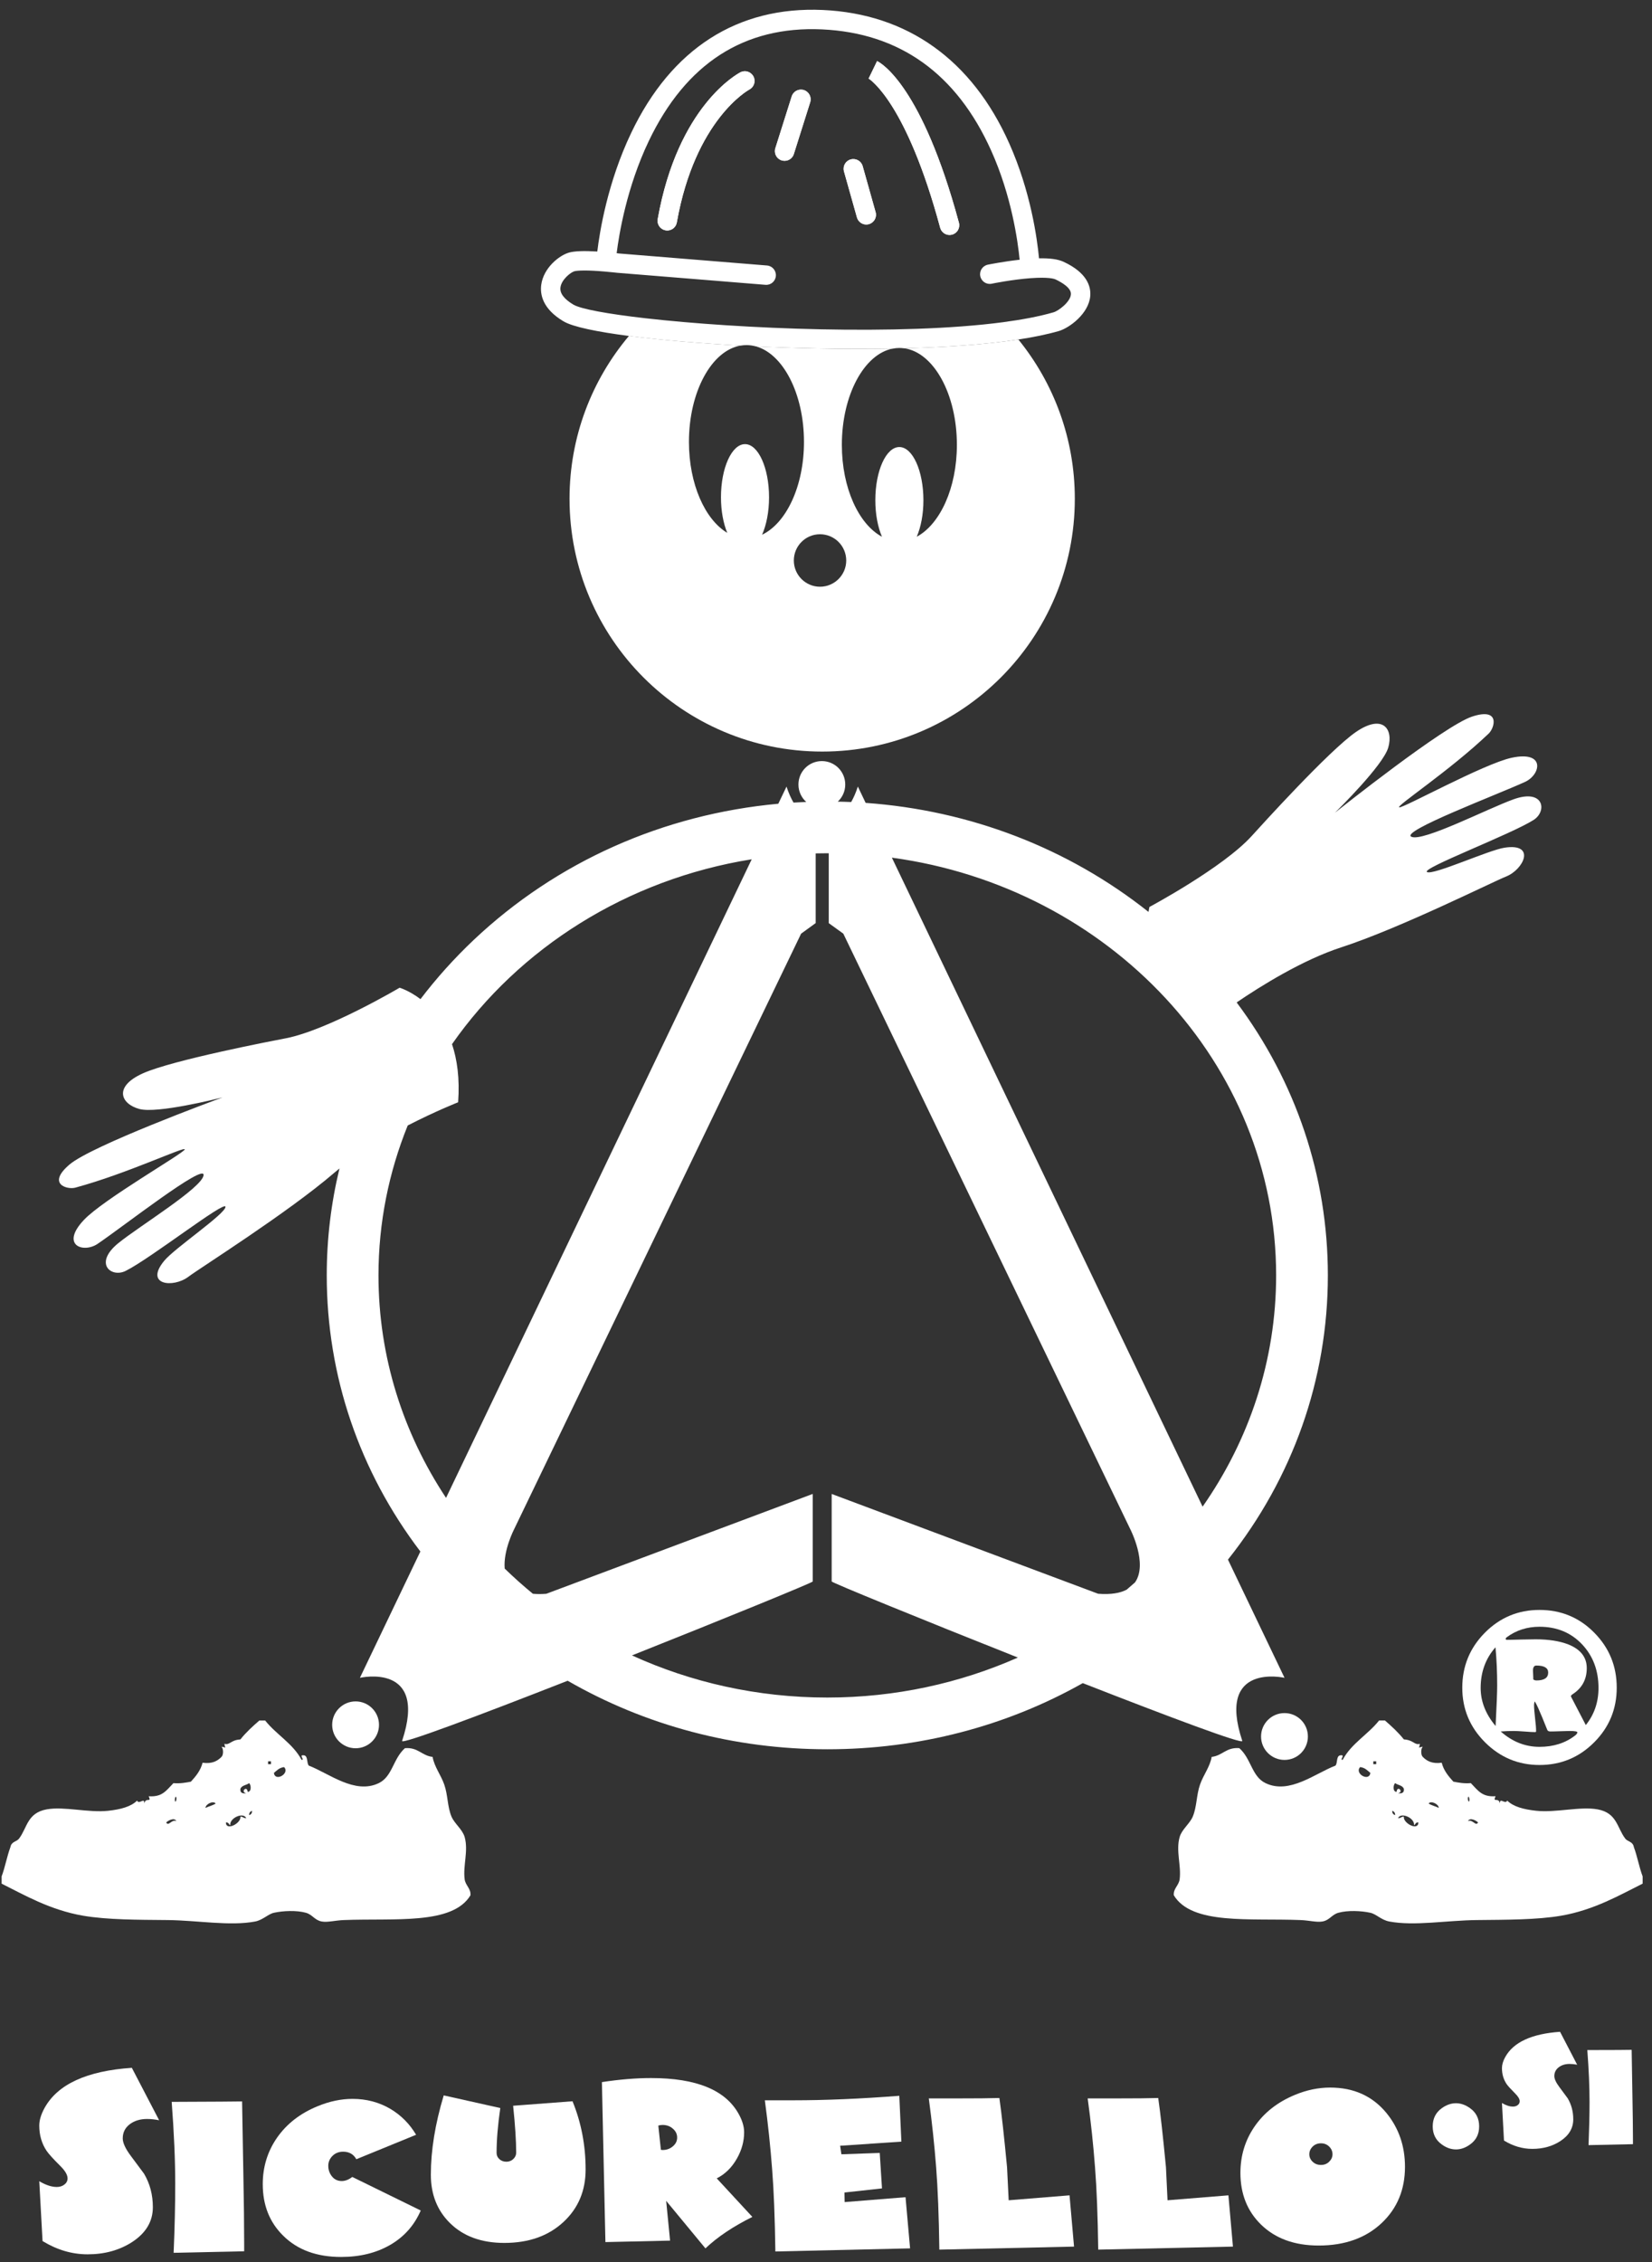 <svg width="57" height="78" viewBox="0 0 57 78" fill="none" xmlns="http://www.w3.org/2000/svg">
<rect x="0" y="0" width="57" height="78" fill="#333333" stroke="none"/>
<g clip-path="url(#clip0_391_8140)">
<path d="M28.293 20.232C27.794 20.232 27.39 19.825 27.39 19.328C27.39 18.827 27.794 18.422 28.293 18.422C28.792 18.422 29.198 18.827 29.198 19.328C29.198 19.825 28.792 20.232 28.293 20.232ZM35.137 11.706C33.947 11.889 32.543 11.975 31.2 12.01C32.218 12.154 33.016 13.591 33.016 15.34C33.016 16.83 32.433 18.078 31.631 18.508C31.773 18.179 31.861 17.738 31.861 17.249C31.861 16.236 31.489 15.415 31.03 15.415C30.572 15.415 30.202 16.236 30.202 17.249C30.202 17.738 30.29 18.179 30.431 18.508C29.63 18.078 29.047 16.83 29.047 15.34C29.047 13.619 29.819 12.202 30.812 12.018C30.408 12.026 30.012 12.03 29.631 12.03C28.549 12.03 27.594 12.003 26.944 11.98C26.66 11.97 26.37 11.957 26.079 11.943C27.021 12.202 27.74 13.579 27.74 15.239C27.74 16.768 27.126 18.043 26.294 18.439C26.442 18.108 26.535 17.652 26.535 17.148C26.535 16.135 26.163 15.315 25.706 15.315C25.247 15.315 24.876 16.135 24.876 17.148C24.876 17.622 24.959 18.049 25.093 18.374C24.324 17.914 23.771 16.69 23.771 15.239C23.771 13.508 24.553 12.085 25.556 11.916C24.192 11.84 22.816 11.727 21.702 11.582C20.422 13.1 19.651 15.059 19.651 17.198C19.651 22.012 23.554 25.916 28.369 25.916C33.183 25.916 37.085 22.012 37.085 17.198C37.085 15.116 36.355 13.205 35.137 11.706Z" fill="white"/>
<path d="M4.523 74.353C4.331 74.098 4.235 73.894 4.235 73.737C4.235 73.535 4.315 73.374 4.474 73.251C4.633 73.129 4.834 73.067 5.076 73.067C5.205 73.067 5.345 73.082 5.491 73.111L4.549 71.303C2.991 71.409 1.987 71.871 1.536 72.69C1.415 72.911 1.355 73.112 1.355 73.294C1.355 73.623 1.439 73.914 1.608 74.166C1.675 74.266 1.831 74.439 2.077 74.684C2.246 74.85 2.331 74.994 2.331 75.116C2.331 75.203 2.293 75.274 2.221 75.329C2.15 75.384 2.062 75.412 1.959 75.412C1.779 75.412 1.577 75.345 1.355 75.213L1.468 77.277C1.968 77.581 2.484 77.734 3.023 77.734C3.611 77.734 4.124 77.592 4.561 77.309C5.037 76.997 5.274 76.599 5.274 76.11C5.274 75.683 5.174 75.298 4.97 74.954L4.523 74.353Z" fill="white"/>
<path d="M8.396 74.925C8.373 73.581 8.358 72.76 8.353 72.462C8.023 72.467 7.775 72.469 7.61 72.469L5.924 72.477C6.005 73.547 6.046 74.491 6.046 75.306C6.046 76.032 6.028 76.823 5.991 77.682L8.425 77.629V77.388C8.425 76.752 8.415 75.931 8.396 74.925Z" fill="white"/>
<path d="M12.155 75.066C12.031 75.161 11.91 75.207 11.792 75.207C11.646 75.207 11.528 75.149 11.441 75.031C11.366 74.931 11.327 74.814 11.327 74.681C11.327 74.552 11.375 74.438 11.471 74.341C11.567 74.245 11.69 74.195 11.839 74.195C12.047 74.195 12.199 74.282 12.295 74.455L14.357 73.612C14.134 73.235 13.839 72.939 13.47 72.719C13.078 72.489 12.643 72.374 12.164 72.374C11.772 72.374 11.372 72.457 10.964 72.625C10.356 72.872 9.884 73.24 9.549 73.727C9.228 74.195 9.066 74.726 9.066 75.315C9.066 76.041 9.302 76.633 9.773 77.094C10.265 77.581 10.929 77.825 11.767 77.825C12.418 77.825 12.983 77.687 13.463 77.409C13.943 77.132 14.295 76.736 14.517 76.223L12.155 75.066Z" fill="white"/>
<path d="M19.754 72.456L17.705 72.611C17.775 73.285 17.81 73.825 17.81 74.23C17.81 74.312 17.777 74.384 17.713 74.446C17.649 74.509 17.567 74.541 17.473 74.541C17.374 74.541 17.292 74.51 17.23 74.452C17.166 74.393 17.134 74.322 17.134 74.237C17.134 73.79 17.177 73.275 17.262 72.69L15.31 72.254C15.014 73.238 14.866 74.15 14.866 74.99C14.866 75.669 15.087 76.227 15.529 76.66C15.991 77.114 16.615 77.341 17.401 77.341C18.251 77.341 18.935 77.096 19.454 76.607C19.956 76.136 20.206 75.536 20.206 74.808C20.206 73.976 20.055 73.192 19.754 72.456Z" fill="white"/>
<path d="M23.216 74.01C23.119 74.094 23.001 74.137 22.862 74.137H22.861C22.857 74.135 22.837 74.133 22.803 74.13L22.714 73.294C22.771 73.28 22.82 73.273 22.861 73.273C23 73.273 23.119 73.315 23.216 73.401C23.316 73.486 23.364 73.588 23.364 73.709C23.364 73.826 23.316 73.926 23.216 74.01ZM25.959 76.444L24.73 75.115C25.022 74.968 25.255 74.737 25.43 74.425C25.594 74.134 25.675 73.834 25.675 73.525C25.675 73.333 25.615 73.126 25.494 72.906C25.041 72.072 24.032 71.656 22.465 71.656C21.944 71.656 21.377 71.703 20.768 71.796L20.889 77.312L23.12 77.262L22.985 75.89L24.34 77.529C24.752 77.138 25.291 76.776 25.959 76.444Z" fill="white"/>
<path d="M31.244 75.764L29.144 75.933L29.137 75.603L30.432 75.461L30.354 74.238L29.031 74.285L28.988 73.99L31.101 73.849L31.029 72.268C29.696 72.371 28.48 72.423 27.378 72.423H26.39C26.5 73.241 26.584 74.036 26.642 74.808C26.7 75.534 26.736 76.477 26.753 77.636L31.401 77.529L31.244 75.764Z" fill="white"/>
<path d="M36.903 75.7L34.803 75.87C34.78 75.364 34.761 74.983 34.747 74.732C34.646 73.671 34.558 72.875 34.482 72.344C34.154 72.354 33.673 72.358 33.036 72.358H32.047C32.157 73.178 32.242 73.972 32.301 74.742C32.358 75.469 32.395 76.413 32.411 77.572L37.058 77.468L36.903 75.7Z" fill="white"/>
<path d="M42.385 75.7L40.284 75.87C40.262 75.364 40.244 74.983 40.23 74.732C40.128 73.671 40.04 72.875 39.963 72.344C39.636 72.354 39.156 72.358 38.519 72.358H37.529C37.641 73.178 37.725 73.972 37.783 74.742C37.84 75.469 37.877 76.413 37.893 77.572L42.541 77.468L42.385 75.7Z" fill="white"/>
<path d="M45.862 74.54C45.786 74.615 45.691 74.652 45.578 74.652C45.463 74.652 45.367 74.615 45.291 74.542C45.215 74.469 45.176 74.382 45.176 74.285C45.176 74.183 45.215 74.095 45.291 74.019C45.367 73.944 45.463 73.906 45.578 73.906C45.691 73.906 45.786 73.944 45.862 74.019C45.938 74.095 45.976 74.183 45.976 74.285C45.976 74.38 45.938 74.465 45.862 74.54ZM47.835 72.858C47.354 72.275 46.707 71.984 45.895 71.984C45.492 71.984 45.09 72.067 44.687 72.233C44.081 72.482 43.612 72.85 43.28 73.337C42.959 73.808 42.799 74.337 42.799 74.926C42.799 75.648 43.034 76.241 43.504 76.703C43.998 77.188 44.663 77.431 45.499 77.431C46.405 77.431 47.133 77.169 47.683 76.646C48.212 76.142 48.477 75.499 48.477 74.716C48.477 74 48.262 73.379 47.835 72.858Z" fill="white"/>
<path d="M50.721 72.694C50.564 72.581 50.403 72.524 50.237 72.524C50.068 72.524 49.906 72.581 49.749 72.694C49.539 72.843 49.434 73.053 49.434 73.323C49.434 73.59 49.539 73.798 49.749 73.947C49.906 74.061 50.068 74.117 50.237 74.117C50.403 74.117 50.564 74.061 50.721 73.947C50.932 73.798 51.036 73.59 51.036 73.323C51.036 73.053 50.932 72.843 50.721 72.694Z" fill="white"/>
<path d="M53.811 71.976C53.69 71.816 53.63 71.687 53.63 71.589C53.63 71.464 53.681 71.361 53.781 71.285C53.881 71.208 54.007 71.169 54.158 71.169C54.239 71.169 54.327 71.179 54.418 71.196L53.828 70.061C52.85 70.129 52.219 70.419 51.935 70.933C51.859 71.071 51.823 71.197 51.823 71.312C51.823 71.519 51.875 71.7 51.981 71.859C52.023 71.922 52.122 72.031 52.275 72.185C52.38 72.288 52.435 72.378 52.435 72.456C52.435 72.51 52.412 72.554 52.367 72.588C52.323 72.624 52.267 72.64 52.201 72.64C52.088 72.64 51.962 72.599 51.823 72.516L51.893 73.811C52.207 74.003 52.532 74.098 52.871 74.098C53.239 74.098 53.561 74.009 53.834 73.832C54.134 73.637 54.283 73.386 54.283 73.079C54.283 72.811 54.219 72.57 54.091 72.354L53.811 71.976Z" fill="white"/>
<path d="M56.324 72.234C56.31 71.387 56.3 70.87 56.298 70.683C56.09 70.686 55.935 70.688 55.831 70.688L54.768 70.691C54.82 71.366 54.845 71.961 54.845 72.474C54.845 72.93 54.833 73.428 54.811 73.969L56.343 73.936V73.785C56.343 73.384 56.336 72.867 56.324 72.234Z" fill="white"/>
<path d="M25.998 2.639C25.913 2.474 25.712 2.408 25.547 2.493C25.459 2.539 23.388 3.641 22.693 7.556C22.66 7.737 22.782 7.91 22.964 7.943C22.983 7.946 23.003 7.948 23.022 7.948C23.182 7.948 23.323 7.835 23.352 7.672C23.982 4.119 25.826 3.102 25.854 3.089C26.017 3.002 26.081 2.802 25.998 2.639ZM27.736 3.105C27.56 3.05 27.372 3.146 27.317 3.324L26.752 5.111C26.697 5.286 26.794 5.474 26.971 5.531C27.005 5.541 27.038 5.545 27.072 5.545C27.214 5.545 27.346 5.454 27.39 5.312L27.955 3.525C28.01 3.349 27.912 3.161 27.736 3.105ZM30.212 7.316L29.765 5.728C29.714 5.55 29.53 5.447 29.352 5.498C29.174 5.547 29.07 5.731 29.12 5.911L29.567 7.497C29.61 7.646 29.744 7.742 29.89 7.742C29.92 7.742 29.951 7.737 29.98 7.729C30.158 7.679 30.262 7.494 30.212 7.316ZM33.086 7.68C31.815 2.981 30.418 2.182 30.262 2.106L29.971 2.709C30.077 2.779 31.301 3.636 32.44 7.855C32.481 8.004 32.614 8.103 32.763 8.103C32.791 8.103 32.82 8.098 32.85 8.09C33.029 8.043 33.133 7.858 33.086 7.68ZM33.086 7.68C31.815 2.981 30.418 2.182 30.262 2.106L29.971 2.709C30.077 2.779 31.301 3.636 32.44 7.855C32.481 8.004 32.614 8.103 32.763 8.103C32.791 8.103 32.82 8.098 32.85 8.09C33.029 8.043 33.133 7.858 33.086 7.68ZM30.212 7.316L29.765 5.728C29.714 5.55 29.53 5.447 29.352 5.498C29.174 5.547 29.07 5.731 29.12 5.911L29.567 7.497C29.61 7.646 29.744 7.742 29.89 7.742C29.92 7.742 29.951 7.737 29.98 7.729C30.158 7.679 30.262 7.494 30.212 7.316ZM27.736 3.105C27.56 3.05 27.372 3.146 27.317 3.324L26.752 5.111C26.697 5.286 26.794 5.474 26.971 5.531C27.005 5.541 27.038 5.545 27.072 5.545C27.214 5.545 27.346 5.454 27.39 5.312L27.955 3.525C28.01 3.349 27.912 3.161 27.736 3.105ZM25.998 2.639C25.913 2.474 25.712 2.408 25.547 2.493C25.459 2.539 23.388 3.641 22.693 7.556C22.66 7.737 22.782 7.91 22.964 7.943C22.983 7.946 23.003 7.948 23.022 7.948C23.182 7.948 23.323 7.835 23.352 7.672C23.982 4.119 25.826 3.102 25.854 3.089C26.017 3.002 26.081 2.802 25.998 2.639ZM33.086 7.68C31.815 2.981 30.418 2.182 30.262 2.106L29.971 2.709C30.077 2.779 31.301 3.636 32.44 7.855C32.481 8.004 32.614 8.103 32.763 8.103C32.791 8.103 32.82 8.098 32.85 8.09C33.029 8.043 33.133 7.858 33.086 7.68ZM30.212 7.316L29.765 5.728C29.714 5.55 29.53 5.447 29.352 5.498C29.174 5.547 29.07 5.731 29.12 5.911L29.567 7.497C29.61 7.646 29.744 7.742 29.89 7.742C29.92 7.742 29.951 7.737 29.98 7.729C30.158 7.679 30.262 7.494 30.212 7.316ZM27.736 3.105C27.56 3.05 27.372 3.146 27.317 3.324L26.752 5.111C26.697 5.286 26.794 5.474 26.971 5.531C27.005 5.541 27.038 5.545 27.072 5.545C27.214 5.545 27.346 5.454 27.39 5.312L27.955 3.525C28.01 3.349 27.912 3.161 27.736 3.105ZM25.998 2.639C25.913 2.474 25.712 2.408 25.547 2.493C25.459 2.539 23.388 3.641 22.693 7.556C22.66 7.737 22.782 7.91 22.964 7.943C22.983 7.946 23.003 7.948 23.022 7.948C23.182 7.948 23.323 7.835 23.352 7.672C23.982 4.119 25.826 3.102 25.854 3.089C26.017 3.002 26.081 2.802 25.998 2.639Z" fill="white"/>
<path d="M36.348 10.77C35.858 10.912 35.266 11.023 34.605 11.111C31.068 11.578 25.501 11.342 22.269 10.974C20.966 10.826 20.043 10.656 19.785 10.505C19.462 10.312 19.31 10.111 19.338 9.909C19.374 9.639 19.693 9.388 19.819 9.354C19.925 9.325 20.266 9.31 20.88 9.365C21.107 9.385 21.275 9.404 21.277 9.404C21.282 9.404 21.285 9.406 21.29 9.406L24.047 9.629L26.41 9.821C26.596 9.837 26.756 9.7 26.77 9.515C26.785 9.331 26.648 9.169 26.464 9.155L25.257 9.057L21.35 8.74C21.339 8.738 21.312 8.735 21.277 8.73C21.357 8.089 21.623 6.458 22.385 4.864C23.664 2.189 25.674 0.893 28.355 1.013C31.042 1.134 33.008 2.541 34.2 5.195C34.902 6.755 35.119 8.317 35.181 8.956C34.615 9.019 34.109 9.122 34.083 9.127C33.903 9.164 33.785 9.342 33.823 9.523C33.861 9.705 34.037 9.821 34.218 9.783C34.224 9.781 34.92 9.639 35.565 9.592C36.173 9.548 36.369 9.613 36.415 9.633C36.622 9.731 36.968 9.925 36.95 10.15C36.931 10.415 36.518 10.723 36.348 10.77ZM36.696 9.027C36.506 8.939 36.234 8.9 35.85 8.908C35.786 8.234 35.566 6.608 34.82 4.939C33.536 2.066 31.309 0.476 28.385 0.344C25.452 0.214 23.168 1.676 21.781 4.577C20.963 6.287 20.689 8.001 20.609 8.673C20.154 8.645 19.829 8.657 19.643 8.707C19.287 8.805 18.752 9.244 18.675 9.819C18.629 10.158 18.724 10.653 19.444 11.081C19.769 11.273 20.609 11.443 21.701 11.585C22.816 11.729 24.192 11.841 25.555 11.918C25.621 11.906 25.688 11.9 25.757 11.9C25.866 11.9 25.974 11.916 26.078 11.944C26.371 11.959 26.66 11.972 26.943 11.981C27.595 12.004 28.549 12.03 29.63 12.03C30.01 12.03 30.407 12.029 30.812 12.021C30.884 12.006 30.957 11.999 31.03 11.999C31.086 11.999 31.141 12.004 31.197 12.011H31.199C32.544 11.977 33.947 11.89 35.137 11.707C35.649 11.629 36.123 11.533 36.534 11.415C36.896 11.309 37.57 10.815 37.618 10.203C37.644 9.873 37.504 9.401 36.696 9.027Z" fill="white"/>
<path d="M25.855 3.088C25.828 3.102 23.983 4.119 23.352 7.672C23.324 7.835 23.183 7.948 23.023 7.948C23.004 7.948 22.984 7.947 22.965 7.943C22.783 7.91 22.661 7.737 22.694 7.555C23.389 3.64 25.46 2.538 25.548 2.493C25.713 2.409 25.914 2.474 25.998 2.638C26.082 2.802 26.018 3.003 25.855 3.088Z" fill="white"/>
<path d="M32.851 8.09C32.822 8.098 32.792 8.102 32.763 8.102C32.616 8.102 32.481 8.004 32.44 7.855C31.271 3.528 30.015 2.736 29.964 2.705L29.971 2.707L30.264 2.106C30.419 2.182 31.816 2.98 33.086 7.68C33.135 7.859 33.029 8.043 32.851 8.09Z" fill="white"/>
<path d="M27.954 3.526L27.39 5.313C27.346 5.455 27.214 5.547 27.071 5.547C27.038 5.547 27.004 5.542 26.97 5.531C26.794 5.475 26.696 5.288 26.752 5.112L27.316 3.325C27.372 3.148 27.559 3.05 27.736 3.106C27.912 3.161 28.01 3.349 27.954 3.526Z" fill="white"/>
<path d="M29.981 7.729C29.951 7.738 29.921 7.742 29.89 7.742C29.744 7.742 29.61 7.646 29.568 7.498L29.121 5.91C29.07 5.732 29.174 5.547 29.352 5.498C29.53 5.447 29.715 5.551 29.765 5.728L30.212 7.317C30.263 7.495 30.159 7.679 29.981 7.729Z" fill="white"/>
<path d="M13.077 59.476C13.077 59.03 12.715 58.668 12.27 58.668C11.824 58.668 11.461 59.03 11.461 59.476C11.461 59.923 11.824 60.284 12.27 60.284C12.715 60.284 13.077 59.923 13.077 59.476Z" fill="white"/>
<path d="M44.031 43.978C44.031 46.921 43.097 49.661 41.494 51.953L30.773 29.574C38.26 30.592 44.031 36.663 44.031 43.978ZM39.161 54.566C39.066 54.65 38.97 54.733 38.874 54.815C38.653 54.932 38.335 54.991 37.889 54.956L28.696 51.515V54.533C28.696 54.571 31.811 55.843 35.12 57.156C33.123 58.04 30.895 58.535 28.546 58.535C26.131 58.535 23.843 58.012 21.805 57.082C25.055 55.791 28.065 54.561 28.042 54.533V51.514L18.85 54.957C18.677 54.971 18.524 54.969 18.387 54.957C18.05 54.681 17.725 54.39 17.414 54.088C17.359 53.459 17.742 52.725 17.742 52.725L27.641 32.195L28.144 31.83V29.427C28.277 29.424 28.411 29.422 28.546 29.422C28.562 29.422 28.579 29.423 28.595 29.423V31.832L29.097 32.194L38.995 52.722C38.995 52.722 39.618 53.922 39.161 54.566ZM13.059 43.978C13.059 42.158 13.417 40.416 14.068 38.809C15.034 38.312 15.807 38.009 15.807 38.009C15.867 37.187 15.772 36.529 15.596 36.005C17.91 32.695 21.622 30.321 25.937 29.63L15.39 51.65C13.913 49.421 13.059 46.792 13.059 43.978ZM52.228 27.56C51.341 27.876 49.09 29.04 48.697 28.853C48.306 28.667 51.631 27.414 52.619 26.962C53.162 26.714 53.338 25.878 52.16 26.129C51.201 26.333 48.4 27.88 48.278 27.839C48.153 27.799 50.016 26.581 51.367 25.293C51.572 25.097 51.776 24.383 50.788 24.711C49.818 25.034 46.212 27.904 46.058 28.026C46.156 27.931 47.717 26.398 47.899 25.78C48.084 25.14 47.715 24.603 46.784 25.241C45.856 25.879 43.469 28.518 43.191 28.824C42.2 29.918 39.66 31.274 39.66 31.274C39.66 31.274 39.643 31.336 39.628 31.445C36.861 29.248 33.476 27.942 29.868 27.685L29.599 27.122C29.532 27.332 29.452 27.508 29.369 27.656C29.215 27.649 29.062 27.645 28.907 27.642C29.065 27.495 29.164 27.285 29.164 27.052C29.164 26.605 28.803 26.244 28.357 26.244C27.91 26.244 27.549 26.605 27.549 27.052C27.549 27.291 27.653 27.505 27.818 27.653C27.672 27.659 27.525 27.666 27.379 27.675C27.292 27.523 27.208 27.342 27.138 27.123L26.854 27.715C22.889 28.077 19.209 29.71 16.351 32.405C15.672 33.046 15.058 33.731 14.508 34.452C14.115 34.154 13.788 34.059 13.788 34.059C13.788 34.059 11.308 35.524 9.859 35.803C9.454 35.881 5.96 36.55 4.931 37.011C3.903 37.473 4.17 38.069 4.811 38.241C5.424 38.406 7.488 37.888 7.68 37.841C7.405 37.942 3.169 39.502 2.399 40.155C1.604 40.831 2.32 41.027 2.595 40.954C4.397 40.467 6.404 39.509 6.374 39.636C6.347 39.763 3.569 41.352 2.896 42.065C2.069 42.94 2.875 43.224 3.368 42.891C4.27 42.28 7.068 40.091 7.024 40.523C6.98 40.954 4.815 42.273 4.083 42.866C3.22 43.567 3.835 44.072 4.335 43.824C5.175 43.41 7.781 41.374 7.78 41.614C7.78 41.855 6.035 43.033 5.673 43.467C4.966 44.312 5.972 44.424 6.501 44.025C6.91 43.716 9.925 41.823 11.538 40.437C11.595 40.388 11.654 40.339 11.713 40.292C11.423 41.487 11.274 42.721 11.274 43.978C11.274 47.444 12.406 50.742 14.504 53.499L12.418 57.855C12.418 57.855 14.779 57.309 13.874 60.029C13.827 60.171 16.53 59.153 19.587 57.956C22.261 59.496 25.337 60.319 28.546 60.319C31.697 60.319 34.72 59.526 37.36 58.038C40.33 59.199 42.91 60.168 42.863 60.029C41.959 57.311 44.321 57.855 44.321 57.855L42.369 53.779C44.605 50.967 45.816 47.561 45.816 43.978C45.816 40.559 44.714 37.301 42.669 34.566C43.495 34.004 44.941 33.1 46.279 32.666C48.301 32.009 51.486 30.416 51.962 30.226C52.577 29.983 53.006 29.064 51.915 29.23C51.357 29.314 49.444 30.193 49.237 30.069C49.032 29.943 52.123 28.776 52.916 28.273C53.387 27.973 53.276 27.186 52.228 27.56Z" fill="white"/>
<path d="M43.511 59.879C43.511 60.324 43.873 60.686 44.32 60.686C44.767 60.686 45.127 60.324 45.127 59.879C45.127 59.432 44.767 59.071 44.32 59.071C43.873 59.071 43.511 59.432 43.511 59.879Z" fill="white"/>
<path d="M50.649 62.793C50.727 62.654 50.95 62.788 50.999 62.843C50.914 62.989 50.818 62.728 50.649 62.793ZM50.649 61.989C50.667 61.893 50.713 62.02 50.698 62.089C50.679 62.184 50.635 62.057 50.649 61.989ZM49.292 62.189C49.374 62.08 49.64 62.207 49.643 62.34C49.532 62.285 49.392 62.256 49.292 62.189ZM48.94 61.234C48.724 61.419 49.339 61.003 48.94 61.234V61.234ZM48.439 62.642C48.348 62.635 48.333 62.703 48.237 62.692C48.343 62.473 48.824 62.692 48.789 62.942C48.841 62.91 48.841 62.827 48.94 62.843C48.932 63.149 48.401 62.862 48.439 62.642ZM48.187 61.787C48.049 61.786 48.068 61.55 48.137 61.486C48.231 61.558 48.398 61.559 48.439 61.687C48.453 61.819 48.368 61.852 48.237 61.837C48.453 61.79 48.209 61.546 48.187 61.787ZM48.036 62.44C48.099 62.462 48.139 62.505 48.137 62.59C48.075 62.569 48.033 62.526 48.036 62.44ZM47.484 60.833H47.384V60.733H47.484V60.833ZM46.93 60.933C47.096 60.952 47.182 61.05 47.283 61.135C47.24 61.453 46.722 61.154 46.93 60.933ZM56.375 63.696C56.339 63.49 56.163 63.515 56.074 63.395C55.79 63.017 55.792 62.512 55.119 62.39C54.519 62.282 53.682 62.512 53.009 62.44C52.562 62.392 52.214 62.296 52.005 62.089C51.933 62.238 51.743 61.957 51.754 62.189C51.705 61.949 51.493 62.186 51.602 61.938C51.14 61.97 51.006 61.751 50.749 61.486C50.511 61.506 50.33 61.47 50.146 61.435C49.98 61.25 49.816 61.062 49.744 60.783C49.414 60.827 49.233 60.725 49.091 60.582C49.02 60.515 49.02 60.298 49.091 60.23C48.905 60.256 48.965 60.316 48.991 60.13C48.803 60.187 48.776 59.999 48.439 59.979C48.245 59.736 48.018 59.528 47.785 59.326H47.584C47.2 59.812 46.631 60.114 46.328 60.682C46.194 60.697 46.462 60.487 46.228 60.531C46.101 60.573 46.157 60.795 46.077 60.883C45.377 61.15 44.492 61.884 43.665 61.486C43.189 61.257 43.175 60.648 42.761 60.28C42.306 60.243 42.184 60.539 41.807 60.582C41.745 60.933 41.525 61.193 41.405 61.537C41.278 61.9 41.298 62.301 41.154 62.642C41.051 62.886 40.778 63.08 40.702 63.345C40.566 63.823 40.763 64.323 40.702 64.802C40.674 65.016 40.478 65.124 40.501 65.354C41.123 66.382 43.117 66.138 44.871 66.208C45.176 66.219 45.425 66.293 45.625 66.258C45.88 66.214 45.946 66.022 46.178 65.957C46.497 65.867 46.969 65.887 47.283 65.957C47.487 66.002 47.661 66.207 47.936 66.258C48.8 66.421 49.919 66.219 50.95 66.208C51.988 66.197 53.025 66.201 53.864 66.058C55.007 65.862 55.912 65.332 56.677 64.952V64.702C56.557 64.386 56.494 64.013 56.375 63.696Z" fill="white"/>
<path d="M9.45 61.135C9.551 61.051 9.637 60.952 9.803 60.934C10.011 61.154 9.493 61.453 9.45 61.135ZM9.35 60.834H9.249V60.733H9.35V60.834ZM8.597 62.591C8.594 62.505 8.634 62.462 8.697 62.441C8.7 62.527 8.658 62.569 8.597 62.591ZM8.496 61.838C8.365 61.852 8.28 61.819 8.294 61.687C8.336 61.56 8.502 61.559 8.597 61.487C8.666 61.55 8.684 61.787 8.546 61.788C8.524 61.547 8.281 61.791 8.496 61.838ZM8.294 62.642C8.332 62.862 7.801 63.15 7.793 62.844C7.892 62.828 7.893 62.91 7.945 62.943C7.909 62.692 8.39 62.473 8.496 62.692C8.401 62.704 8.386 62.636 8.294 62.642ZM7.793 61.235C7.395 61.004 8.009 61.419 7.793 61.235V61.235ZM7.09 62.341C7.094 62.207 7.359 62.08 7.441 62.19C7.342 62.257 7.202 62.286 7.09 62.341ZM6.035 62.09C6.021 62.021 6.066 61.894 6.085 61.989C6.099 62.058 6.054 62.185 6.035 62.09ZM5.734 62.844C5.783 62.788 6.007 62.654 6.085 62.793C5.916 62.729 5.819 62.989 5.734 62.844ZM16.032 64.802C15.97 64.324 16.167 63.824 16.032 63.345C15.956 63.08 15.683 62.886 15.579 62.642C15.435 62.302 15.456 61.9 15.329 61.537C15.209 61.194 14.989 60.933 14.926 60.582C14.55 60.54 14.428 60.244 13.972 60.281C13.558 60.648 13.544 61.257 13.068 61.487C12.241 61.884 11.356 61.151 10.656 60.883C10.576 60.796 10.632 60.574 10.505 60.531C10.271 60.488 10.539 60.698 10.405 60.683C10.102 60.115 9.533 59.813 9.149 59.327H8.949C8.715 59.529 8.488 59.736 8.294 59.98C7.957 59.999 7.93 60.187 7.743 60.13C7.768 60.316 7.828 60.256 7.642 60.231C7.714 60.298 7.714 60.515 7.642 60.582C7.501 60.725 7.319 60.828 6.99 60.783C6.917 61.062 6.754 61.251 6.587 61.436C6.404 61.47 6.222 61.506 5.984 61.487C5.728 61.752 5.593 61.971 5.131 61.939C5.24 62.186 5.028 61.949 4.98 62.19C4.991 61.958 4.801 62.239 4.729 62.09C4.519 62.297 4.171 62.393 3.724 62.441C3.051 62.513 2.215 62.282 1.614 62.39C0.94 62.512 0.943 63.017 0.66 63.396C0.57 63.516 0.395 63.491 0.358 63.697C0.239 64.014 0.176 64.387 0.056 64.702V64.953C0.82 65.333 1.726 65.863 2.869 66.058C3.708 66.201 4.745 66.198 5.784 66.208C6.814 66.219 7.933 66.422 8.798 66.259C9.072 66.207 9.246 66.003 9.45 65.957C9.765 65.887 10.237 65.867 10.556 65.957C10.787 66.023 10.854 66.215 11.108 66.259C11.308 66.293 11.558 66.22 11.862 66.208C13.616 66.138 15.611 66.382 16.232 65.355C16.255 65.125 16.06 65.016 16.032 64.802Z" fill="white"/>
<path d="M54.716 59.484L54.202 58.496C54.202 58.47 54.223 58.444 54.266 58.417C54.588 58.208 54.749 57.909 54.749 57.52C54.749 57.145 54.536 56.872 54.111 56.703C53.807 56.586 53.432 56.527 52.985 56.527C52.874 56.527 52.708 56.53 52.486 56.535C52.265 56.542 52.101 56.545 51.992 56.545C51.97 56.545 51.956 56.535 51.951 56.515C51.951 56.493 51.965 56.472 51.992 56.453C52.317 56.214 52.692 56.094 53.118 56.094C53.716 56.094 54.207 56.297 54.59 56.703C54.966 57.103 55.154 57.604 55.154 58.204C55.154 58.696 55.007 59.123 54.716 59.484ZM52.893 57.607C52.893 57.491 52.932 57.432 53.01 57.432C53.283 57.432 53.418 57.513 53.418 57.674C53.418 57.855 53.283 57.946 53.01 57.946C52.973 57.946 52.939 57.934 52.905 57.912C52.905 57.881 52.904 57.831 52.9 57.762C52.895 57.693 52.893 57.641 52.893 57.607ZM54.348 59.843C54.012 60.104 53.601 60.235 53.118 60.235C52.626 60.235 52.18 60.059 51.78 59.705C51.926 59.694 52.08 59.688 52.238 59.688C52.319 59.688 52.44 59.695 52.601 59.707C52.763 59.72 52.882 59.727 52.964 59.727C52.988 59.727 53.001 59.717 53.001 59.697C53.001 59.597 52.99 59.447 52.965 59.245C52.942 59.043 52.93 58.893 52.93 58.792C52.93 58.768 52.936 58.726 52.947 58.672C52.983 58.677 53.129 59.002 53.385 59.647C53.398 59.686 53.436 59.705 53.494 59.705C53.569 59.705 53.679 59.703 53.825 59.697C53.971 59.691 54.081 59.688 54.156 59.688C54.334 59.688 54.424 59.704 54.424 59.734C54.424 59.768 54.399 59.804 54.348 59.843ZM51.604 59.517C51.259 59.106 51.088 58.669 51.088 58.204C51.088 57.657 51.258 57.189 51.6 56.802C51.639 57.225 51.658 57.666 51.658 58.124C51.658 58.333 51.641 58.797 51.604 59.517ZM55.007 56.298C54.491 55.775 53.86 55.514 53.118 55.514C52.382 55.514 51.754 55.776 51.233 56.3C50.714 56.825 50.454 57.456 50.454 58.196C50.454 58.927 50.714 59.554 51.237 60.077C51.761 60.599 52.386 60.861 53.118 60.861C53.855 60.861 54.484 60.601 55.004 60.08C55.523 59.561 55.783 58.932 55.783 58.196C55.783 57.453 55.525 56.821 55.007 56.298Z" fill="white"/>
</g>
<defs>
<clipPath id="clip0_391_8140">
<rect width="57" height="77.907" fill="white"/>
</clipPath>
</defs>
</svg>
